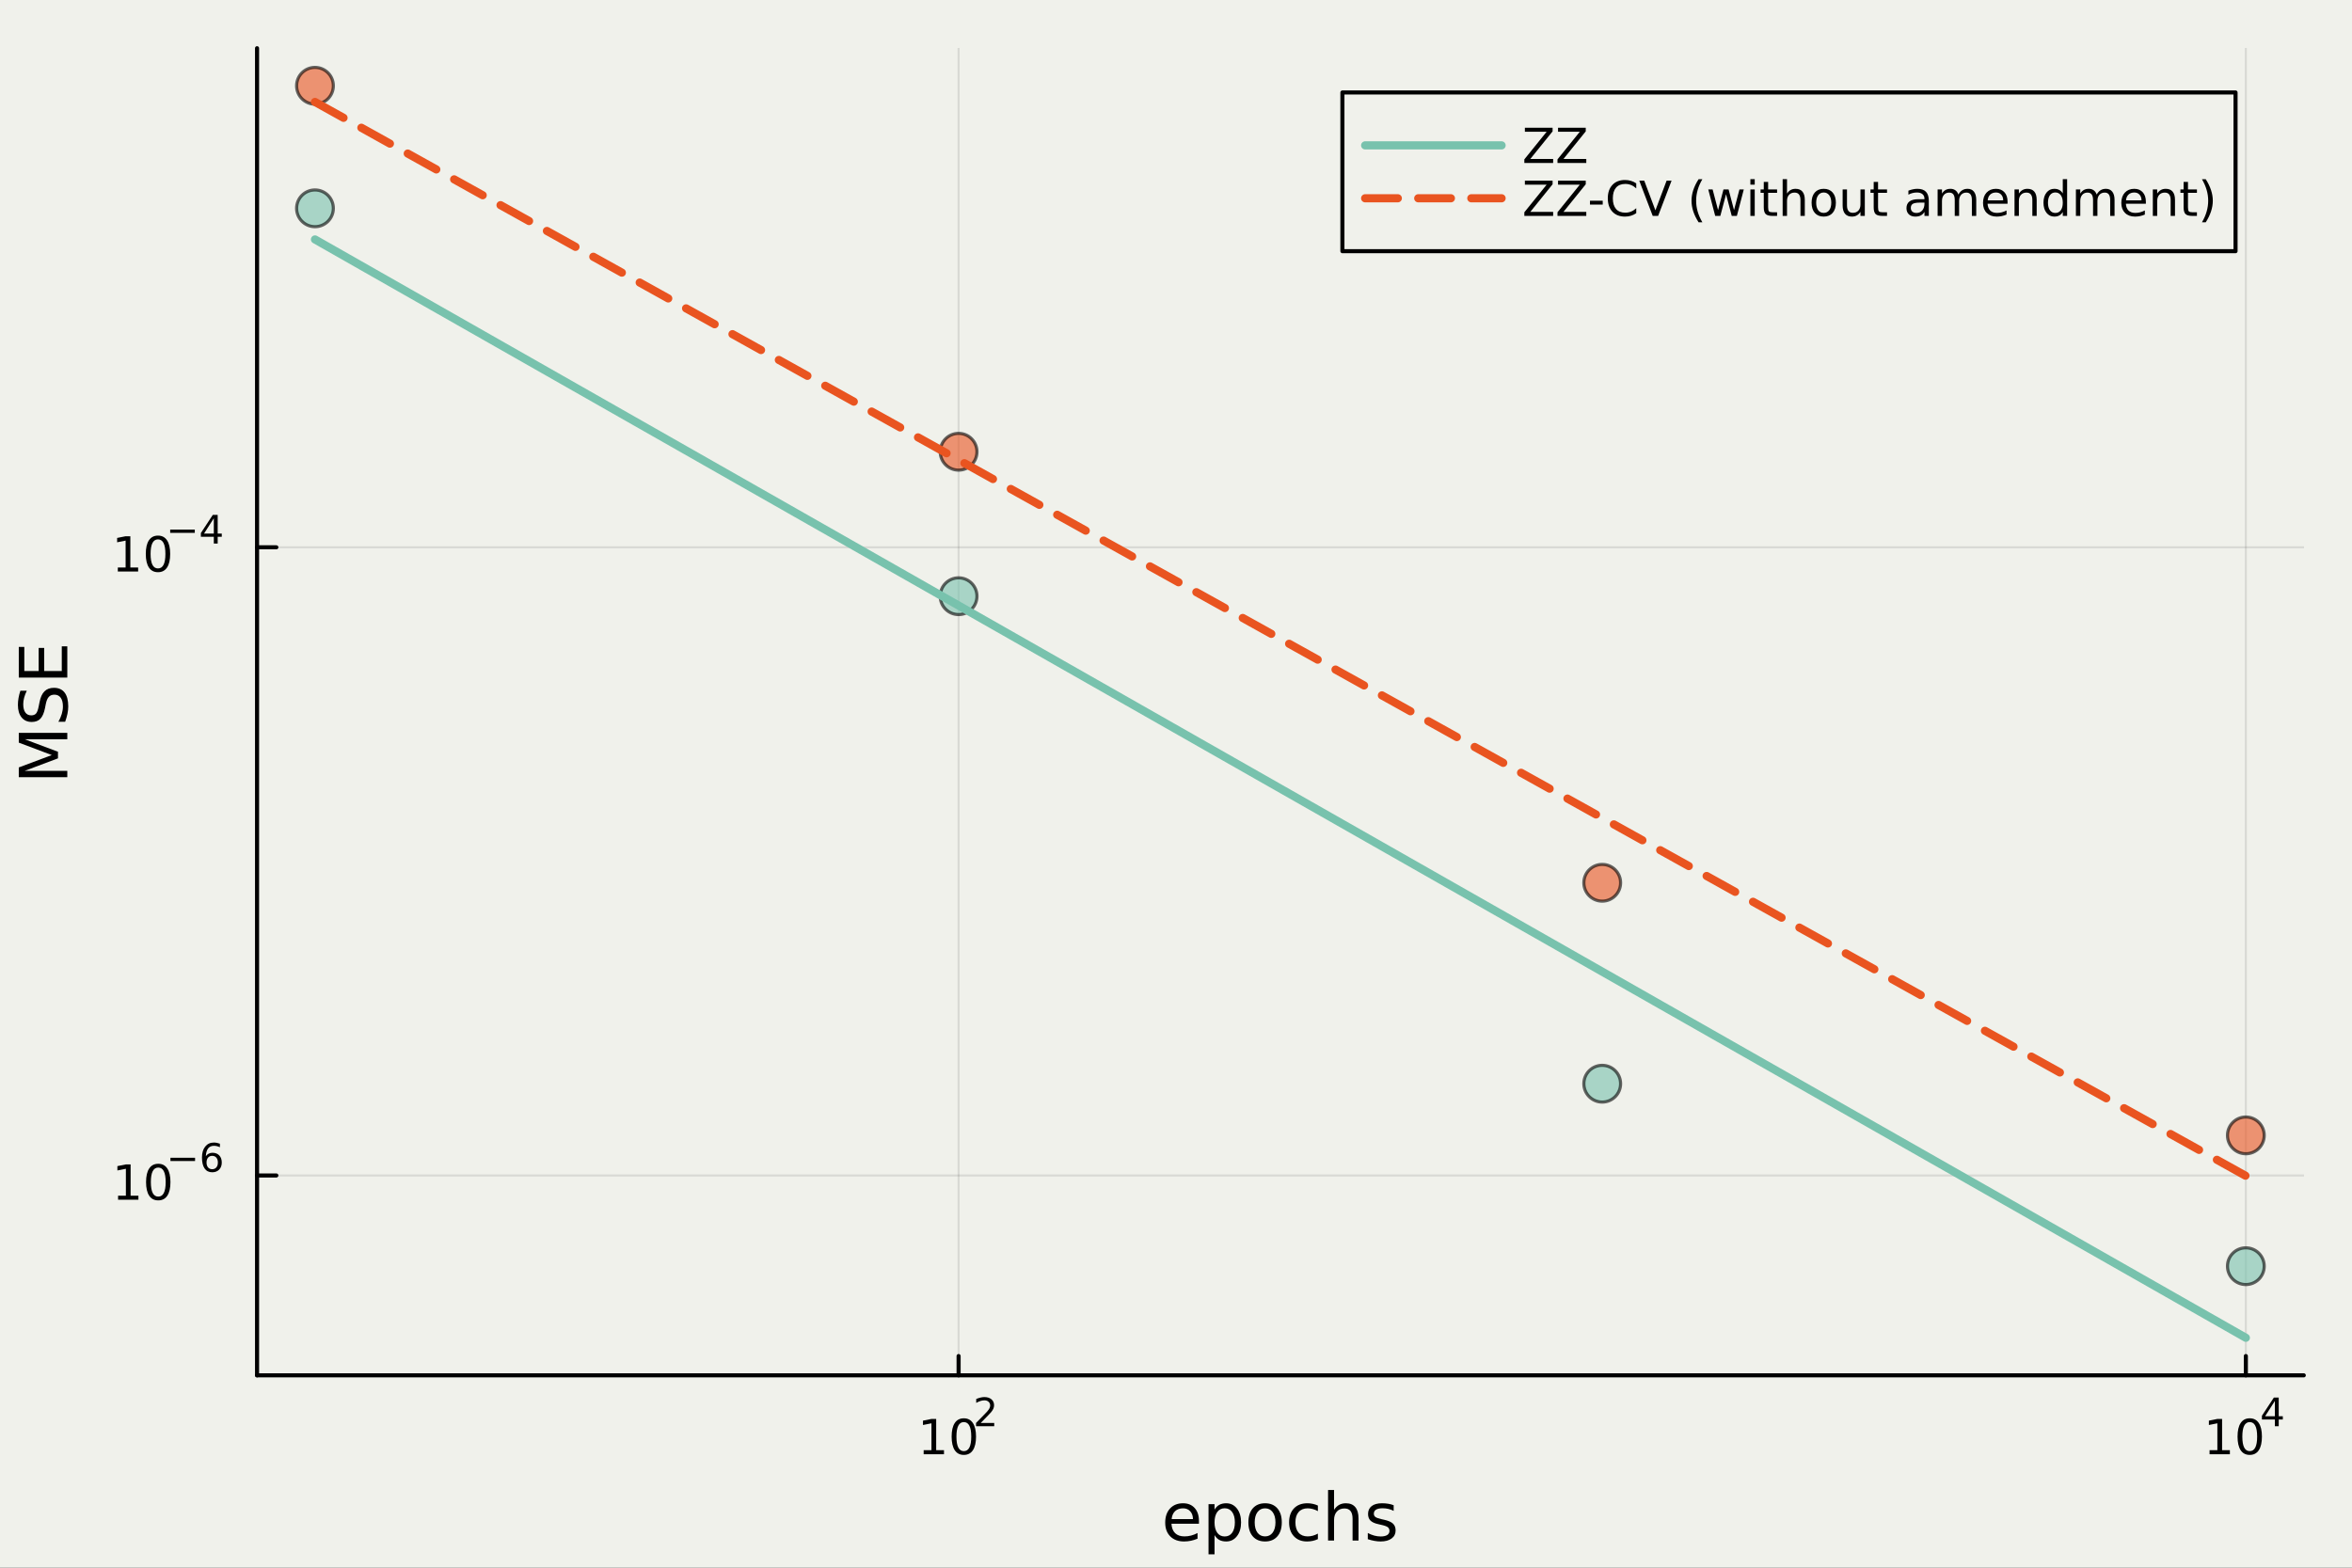 <?xml version="1.0" encoding="utf-8"?>
<svg xmlns="http://www.w3.org/2000/svg" xmlns:xlink="http://www.w3.org/1999/xlink" width="576" height="384" viewBox="0 0 2304 1536">
<rect x="0" y="0" width="2304" height="1536" fill="#333333" stroke="none"/>
<defs>
  <clipPath id="clip560">
    <rect x="0" y="0" width="2304" height="1536"/>
  </clipPath>
</defs>
<path clip-path="url(#clip560)" d="M0 1536 L2304 1536 L2304 8.52651e-14 L0 8.52651e-14  Z" fill="#f0f1eb" fill-rule="evenodd" fill-opacity="1"/>
<defs>
  <clipPath id="clip561">
    <rect x="460" y="0" width="1614" height="1536"/>
  </clipPath>
</defs>
<path clip-path="url(#clip560)" d="M251.804 1347.54 L2256.76 1347.54 L2256.76 47.244 L251.804 47.244  Z" fill="#f0f1eb" fill-rule="evenodd" fill-opacity="1"/>
<defs>
  <clipPath id="clip562">
    <rect x="251" y="47" width="2006" height="1301"/>
  </clipPath>
</defs>
<polyline clip-path="url(#clip562)" style="stroke:#000000; stroke-linecap:round; stroke-linejoin:round; stroke-width:2; stroke-opacity:0.1; fill:none" points="939.036,1347.54 939.036,47.244 "/>
<polyline clip-path="url(#clip562)" style="stroke:#000000; stroke-linecap:round; stroke-linejoin:round; stroke-width:2; stroke-opacity:0.1; fill:none" points="2200.01,1347.54 2200.01,47.244 "/>
<polyline clip-path="url(#clip560)" style="stroke:#000000; stroke-linecap:round; stroke-linejoin:round; stroke-width:4; stroke-opacity:1; fill:none" points="251.804,1347.54 2256.76,1347.54 "/>
<polyline clip-path="url(#clip560)" style="stroke:#000000; stroke-linecap:round; stroke-linejoin:round; stroke-width:4; stroke-opacity:1; fill:none" points="939.036,1347.54 939.036,1328.64 "/>
<polyline clip-path="url(#clip560)" style="stroke:#000000; stroke-linecap:round; stroke-linejoin:round; stroke-width:4; stroke-opacity:1; fill:none" points="2200.01,1347.54 2200.01,1328.64 "/>
<path clip-path="url(#clip560)" d="M904.809 1420.89 L912.448 1420.89 L912.448 1394.53 L904.137 1396.19 L904.137 1391.94 L912.401 1390.27 L917.077 1390.27 L917.077 1420.89 L924.716 1420.89 L924.716 1424.83 L904.809 1424.83 L904.809 1420.89 Z" fill="#000000" fill-rule="nonzero" fill-opacity="1" /><path clip-path="url(#clip560)" d="M944.16 1393.35 Q940.549 1393.35 938.721 1396.91 Q936.915 1400.45 936.915 1407.58 Q936.915 1414.69 938.721 1418.25 Q940.549 1421.8 944.16 1421.8 Q947.795 1421.8 949.6 1418.25 Q951.429 1414.69 951.429 1407.58 Q951.429 1400.45 949.6 1396.91 Q947.795 1393.35 944.16 1393.35 M944.16 1389.64 Q949.97 1389.64 953.026 1394.25 Q956.105 1398.83 956.105 1407.58 Q956.105 1416.31 953.026 1420.92 Q949.97 1425.5 944.16 1425.5 Q938.35 1425.5 935.271 1420.92 Q932.216 1416.31 932.216 1407.58 Q932.216 1398.83 935.271 1394.25 Q938.35 1389.64 944.16 1389.64 Z" fill="#000000" fill-rule="nonzero" fill-opacity="1" /><path clip-path="url(#clip560)" d="M960.675 1394.22 L973.934 1394.22 L973.934 1397.42 L956.105 1397.42 L956.105 1394.22 Q958.268 1391.98 961.992 1388.22 Q965.734 1384.44 966.693 1383.35 Q968.518 1381.3 969.233 1379.89 Q969.966 1378.46 969.966 1377.09 Q969.966 1374.85 968.386 1373.44 Q966.825 1372.03 964.305 1372.03 Q962.518 1372.03 960.525 1372.65 Q958.55 1373.27 956.293 1374.53 L956.293 1370.69 Q958.587 1369.77 960.581 1369.3 Q962.575 1368.83 964.23 1368.83 Q968.593 1368.83 971.189 1371.01 Q973.784 1373.19 973.784 1376.84 Q973.784 1378.57 973.126 1380.13 Q972.486 1381.68 970.775 1383.78 Q970.305 1384.33 967.784 1386.94 Q965.264 1389.54 960.675 1394.22 Z" fill="#000000" fill-rule="nonzero" fill-opacity="1" /><path clip-path="url(#clip560)" d="M2164.47 1420.89 L2172.11 1420.89 L2172.11 1394.53 L2163.8 1396.19 L2163.8 1391.94 L2172.06 1390.27 L2176.74 1390.27 L2176.74 1420.89 L2184.38 1420.89 L2184.38 1424.83 L2164.47 1424.83 L2164.47 1420.89 Z" fill="#000000" fill-rule="nonzero" fill-opacity="1" /><path clip-path="url(#clip560)" d="M2203.82 1393.35 Q2200.21 1393.35 2198.38 1396.91 Q2196.57 1400.45 2196.57 1407.58 Q2196.57 1414.69 2198.38 1418.25 Q2200.21 1421.8 2203.82 1421.8 Q2207.45 1421.8 2209.26 1418.25 Q2211.09 1414.69 2211.09 1407.58 Q2211.09 1400.45 2209.26 1396.91 Q2207.45 1393.35 2203.82 1393.35 M2203.82 1389.64 Q2209.63 1389.64 2212.69 1394.25 Q2215.76 1398.83 2215.76 1407.58 Q2215.76 1416.31 2212.69 1420.92 Q2209.63 1425.5 2203.82 1425.5 Q2198.01 1425.5 2194.93 1420.92 Q2191.88 1416.31 2191.88 1407.58 Q2191.88 1398.83 2194.93 1394.25 Q2198.01 1389.64 2203.82 1389.64 Z" fill="#000000" fill-rule="nonzero" fill-opacity="1" /><path clip-path="url(#clip560)" d="M2228.44 1372.65 L2218.85 1387.64 L2228.44 1387.64 L2228.44 1372.65 M2227.44 1369.34 L2232.22 1369.34 L2232.22 1387.64 L2236.23 1387.64 L2236.23 1390.8 L2232.22 1390.8 L2232.22 1397.42 L2228.44 1397.42 L2228.44 1390.8 L2215.76 1390.8 L2215.76 1387.13 L2227.44 1369.34 Z" fill="#000000" fill-rule="nonzero" fill-opacity="1" /><path clip-path="url(#clip560)" d="M1174.47 1490.1 L1174.47 1492.96 L1147.54 1492.96 Q1147.92 1499.01 1151.17 1502.19 Q1154.45 1505.34 1160.27 1505.34 Q1163.65 1505.34 1166.8 1504.52 Q1169.98 1503.69 1173.1 1502.03 L1173.1 1507.57 Q1169.95 1508.91 1166.64 1509.61 Q1163.33 1510.31 1159.92 1510.31 Q1151.39 1510.31 1146.4 1505.34 Q1141.43 1500.38 1141.43 1491.91 Q1141.43 1483.16 1146.14 1478.03 Q1150.88 1472.88 1158.91 1472.88 Q1166.1 1472.88 1170.27 1477.53 Q1174.47 1482.14 1174.47 1490.1 M1168.61 1488.38 Q1168.55 1483.57 1165.91 1480.71 Q1163.3 1477.84 1158.97 1477.84 Q1154.07 1477.84 1151.11 1480.61 Q1148.18 1483.38 1147.73 1488.41 L1168.61 1488.38 Z" fill="#000000" fill-rule="nonzero" fill-opacity="1" /><path clip-path="url(#clip560)" d="M1189.75 1504.04 L1189.75 1522.94 L1183.86 1522.94 L1183.86 1473.74 L1189.75 1473.74 L1189.75 1479.15 Q1191.59 1475.97 1194.39 1474.44 Q1197.23 1472.88 1201.14 1472.88 Q1207.64 1472.88 1211.68 1478.03 Q1215.75 1483.19 1215.75 1491.59 Q1215.75 1500 1211.68 1505.15 Q1207.64 1510.31 1201.14 1510.31 Q1197.23 1510.31 1194.39 1508.78 Q1191.59 1507.22 1189.75 1504.04 M1209.67 1491.59 Q1209.67 1485.13 1207 1481.47 Q1204.36 1477.78 1199.71 1477.78 Q1195.06 1477.78 1192.39 1481.47 Q1189.75 1485.13 1189.75 1491.59 Q1189.75 1498.05 1192.39 1501.75 Q1195.06 1505.41 1199.71 1505.41 Q1204.36 1505.41 1207 1501.75 Q1209.67 1498.05 1209.67 1491.59 Z" fill="#000000" fill-rule="nonzero" fill-opacity="1" /><path clip-path="url(#clip560)" d="M1239.27 1477.84 Q1234.56 1477.84 1231.82 1481.54 Q1229.09 1485.2 1229.09 1491.59 Q1229.09 1497.99 1231.79 1501.68 Q1234.53 1505.34 1239.27 1505.34 Q1243.95 1505.34 1246.69 1501.65 Q1249.43 1497.96 1249.43 1491.59 Q1249.43 1485.26 1246.69 1481.57 Q1243.95 1477.84 1239.27 1477.84 M1239.27 1472.88 Q1246.91 1472.88 1251.27 1477.84 Q1255.63 1482.81 1255.63 1491.59 Q1255.63 1500.35 1251.27 1505.34 Q1246.91 1510.31 1239.27 1510.31 Q1231.6 1510.31 1227.24 1505.34 Q1222.91 1500.35 1222.91 1491.59 Q1222.91 1482.81 1227.24 1477.84 Q1231.6 1472.88 1239.27 1472.88 Z" fill="#000000" fill-rule="nonzero" fill-opacity="1" /><path clip-path="url(#clip560)" d="M1290.99 1475.11 L1290.99 1480.58 Q1288.51 1479.21 1286 1478.54 Q1283.51 1477.84 1280.97 1477.84 Q1275.27 1477.84 1272.12 1481.47 Q1268.97 1485.07 1268.97 1491.59 Q1268.97 1498.12 1272.12 1501.75 Q1275.27 1505.34 1280.97 1505.34 Q1283.51 1505.34 1286 1504.67 Q1288.51 1503.97 1290.99 1502.61 L1290.99 1508.02 Q1288.54 1509.16 1285.9 1509.74 Q1283.29 1510.31 1280.33 1510.31 Q1272.28 1510.31 1267.54 1505.25 Q1262.79 1500.19 1262.79 1491.59 Q1262.79 1482.87 1267.57 1477.88 Q1272.37 1472.88 1280.71 1472.88 Q1283.42 1472.88 1286 1473.45 Q1288.58 1473.99 1290.99 1475.11 Z" fill="#000000" fill-rule="nonzero" fill-opacity="1" /><path clip-path="url(#clip560)" d="M1330.81 1487.87 L1330.81 1509.39 L1324.96 1509.39 L1324.96 1488.06 Q1324.96 1483 1322.98 1480.49 Q1321.01 1477.97 1317.06 1477.97 Q1312.32 1477.97 1309.58 1480.99 Q1306.84 1484.02 1306.84 1489.24 L1306.84 1509.39 L1300.96 1509.39 L1300.96 1459.86 L1306.84 1459.86 L1306.84 1479.28 Q1308.95 1476.06 1311.78 1474.47 Q1314.64 1472.88 1318.37 1472.88 Q1324.51 1472.88 1327.66 1476.7 Q1330.81 1480.49 1330.81 1487.87 Z" fill="#000000" fill-rule="nonzero" fill-opacity="1" /><path clip-path="url(#clip560)" d="M1365.22 1474.79 L1365.22 1480.33 Q1362.74 1479.05 1360.06 1478.42 Q1357.39 1477.78 1354.52 1477.78 Q1350.16 1477.78 1347.97 1479.12 Q1345.8 1480.45 1345.8 1483.13 Q1345.8 1485.16 1347.36 1486.34 Q1348.92 1487.49 1353.63 1488.54 L1355.64 1488.98 Q1361.88 1490.32 1364.49 1492.77 Q1367.13 1495.19 1367.13 1499.55 Q1367.13 1504.52 1363.18 1507.41 Q1359.27 1510.31 1352.39 1510.31 Q1349.53 1510.31 1346.41 1509.74 Q1343.32 1509.19 1339.88 1508.08 L1339.88 1502.03 Q1343.13 1503.72 1346.28 1504.58 Q1349.43 1505.41 1352.52 1505.41 Q1356.66 1505.41 1358.88 1504.01 Q1361.11 1502.57 1361.11 1500 Q1361.11 1497.61 1359.49 1496.34 Q1357.9 1495.06 1352.46 1493.88 L1350.42 1493.41 Q1344.98 1492.26 1342.56 1489.91 Q1340.14 1487.52 1340.14 1483.38 Q1340.14 1478.35 1343.7 1475.62 Q1347.27 1472.88 1353.82 1472.88 Q1357.07 1472.88 1359.93 1473.36 Q1362.8 1473.83 1365.22 1474.79 Z" fill="#000000" fill-rule="nonzero" fill-opacity="1" /><polyline clip-path="url(#clip562)" style="stroke:#000000; stroke-linecap:round; stroke-linejoin:round; stroke-width:2; stroke-opacity:0.1; fill:none" points="251.804,1151.72 2256.76,1151.72 "/>
<polyline clip-path="url(#clip562)" style="stroke:#000000; stroke-linecap:round; stroke-linejoin:round; stroke-width:2; stroke-opacity:0.1; fill:none" points="251.804,536.238 2256.76,536.238 "/>
<polyline clip-path="url(#clip560)" style="stroke:#000000; stroke-linecap:round; stroke-linejoin:round; stroke-width:4; stroke-opacity:1; fill:none" points="251.804,1347.54 251.804,47.244 "/>
<polyline clip-path="url(#clip560)" style="stroke:#000000; stroke-linecap:round; stroke-linejoin:round; stroke-width:4; stroke-opacity:1; fill:none" points="251.804,1151.72 270.702,1151.72 "/>
<polyline clip-path="url(#clip560)" style="stroke:#000000; stroke-linecap:round; stroke-linejoin:round; stroke-width:4; stroke-opacity:1; fill:none" points="251.804,536.238 270.702,536.238 "/>
<path clip-path="url(#clip560)" d="M115.675 1171.51 L123.314 1171.51 L123.314 1145.15 L115.003 1146.81 L115.003 1142.55 L123.267 1140.89 L127.943 1140.89 L127.943 1171.51 L135.582 1171.51 L135.582 1175.45 L115.675 1175.45 L115.675 1171.51 Z" fill="#000000" fill-rule="nonzero" fill-opacity="1" /><path clip-path="url(#clip560)" d="M155.026 1143.97 Q151.415 1143.97 149.587 1147.53 Q147.781 1151.07 147.781 1158.2 Q147.781 1165.31 149.587 1168.87 Q151.415 1172.42 155.026 1172.42 Q158.661 1172.42 160.466 1168.87 Q162.295 1165.31 162.295 1158.2 Q162.295 1151.07 160.466 1147.53 Q158.661 1143.97 155.026 1143.97 M155.026 1140.26 Q160.837 1140.26 163.892 1144.87 Q166.971 1149.45 166.971 1158.2 Q166.971 1166.93 163.892 1171.54 Q160.837 1176.12 155.026 1176.12 Q149.216 1176.12 146.138 1171.54 Q143.082 1166.93 143.082 1158.2 Q143.082 1149.45 146.138 1144.87 Q149.216 1140.26 155.026 1140.26 Z" fill="#000000" fill-rule="nonzero" fill-opacity="1" /><path clip-path="url(#clip560)" d="M166.971 1134.36 L191.082 1134.36 L191.082 1137.56 L166.971 1137.56 L166.971 1134.36 Z" fill="#000000" fill-rule="nonzero" fill-opacity="1" /><path clip-path="url(#clip560)" d="M207.878 1132.48 Q205.32 1132.48 203.815 1134.23 Q202.329 1135.98 202.329 1139.03 Q202.329 1142.06 203.815 1143.82 Q205.32 1145.57 207.878 1145.57 Q210.436 1145.57 211.921 1143.82 Q213.426 1142.06 213.426 1139.03 Q213.426 1135.98 211.921 1134.23 Q210.436 1132.48 207.878 1132.48 M215.42 1120.58 L215.42 1124.04 Q213.99 1123.36 212.523 1123 Q211.075 1122.65 209.646 1122.65 Q205.884 1122.65 203.89 1125.19 Q201.916 1127.73 201.633 1132.86 Q202.743 1131.22 204.417 1130.36 Q206.091 1129.47 208.103 1129.47 Q212.335 1129.47 214.78 1132.05 Q217.244 1134.61 217.244 1139.03 Q217.244 1143.35 214.686 1145.97 Q212.128 1148.58 207.878 1148.58 Q203.006 1148.58 200.43 1144.86 Q197.853 1141.12 197.853 1134.03 Q197.853 1127.37 201.013 1123.42 Q204.173 1119.45 209.495 1119.45 Q210.925 1119.45 212.373 1119.73 Q213.84 1120.01 215.42 1120.58 Z" fill="#000000" fill-rule="nonzero" fill-opacity="1" /><path clip-path="url(#clip560)" d="M115.411 556.03 L123.05 556.03 L123.05 529.664 L114.74 531.331 L114.74 527.072 L123.004 525.405 L127.68 525.405 L127.68 556.03 L135.319 556.03 L135.319 559.965 L115.411 559.965 L115.411 556.03 Z" fill="#000000" fill-rule="nonzero" fill-opacity="1" /><path clip-path="url(#clip560)" d="M154.763 528.484 Q151.152 528.484 149.323 532.049 Q147.518 535.59 147.518 542.72 Q147.518 549.826 149.323 553.391 Q151.152 556.933 154.763 556.933 Q158.397 556.933 160.203 553.391 Q162.032 549.826 162.032 542.72 Q162.032 535.59 160.203 532.049 Q158.397 528.484 154.763 528.484 M154.763 524.78 Q160.573 524.78 163.629 529.387 Q166.707 533.97 166.707 542.72 Q166.707 551.447 163.629 556.053 Q160.573 560.636 154.763 560.636 Q148.953 560.636 145.874 556.053 Q142.819 551.447 142.819 542.72 Q142.819 533.97 145.874 529.387 Q148.953 524.78 154.763 524.78 Z" fill="#000000" fill-rule="nonzero" fill-opacity="1" /><path clip-path="url(#clip560)" d="M166.707 518.881 L190.819 518.881 L190.819 522.079 L166.707 522.079 L166.707 518.881 Z" fill="#000000" fill-rule="nonzero" fill-opacity="1" /><path clip-path="url(#clip560)" d="M209.458 507.785 L199.866 522.775 L209.458 522.775 L209.458 507.785 M208.461 504.475 L213.238 504.475 L213.238 522.775 L217.244 522.775 L217.244 525.934 L213.238 525.934 L213.238 532.555 L209.458 532.555 L209.458 525.934 L196.781 525.934 L196.781 522.267 L208.461 504.475 Z" fill="#000000" fill-rule="nonzero" fill-opacity="1" /><path clip-path="url(#clip560)" d="M18.404 761.509 L18.404 751.929 L50.742 739.802 L18.404 727.612 L18.404 718.031 L65.924 718.031 L65.924 724.301 L24.197 724.301 L56.789 736.555 L56.789 743.017 L24.197 755.271 L65.924 755.271 L65.924 761.509 L18.404 761.509 Z" fill="#000000" fill-rule="nonzero" fill-opacity="1" /><path clip-path="url(#clip560)" d="M19.964 676.781 L26.234 676.781 Q24.483 680.442 23.624 683.688 Q22.765 686.935 22.765 689.958 Q22.765 695.21 24.802 698.075 Q26.839 700.907 30.595 700.907 Q33.745 700.907 35.369 699.03 Q36.96 697.12 37.947 691.836 L38.743 687.953 Q40.111 680.76 43.581 677.354 Q47.018 673.917 52.811 673.917 Q59.718 673.917 63.282 678.564 Q66.847 683.179 66.847 692.123 Q66.847 695.497 66.083 699.316 Q65.319 703.104 63.824 707.178 L57.203 707.178 Q59.399 703.263 60.513 699.507 Q61.627 695.751 61.627 692.123 Q61.627 686.616 59.463 683.625 Q57.299 680.633 53.288 680.633 Q49.787 680.633 47.814 682.797 Q45.84 684.929 44.854 689.831 L44.09 693.746 Q42.657 700.939 39.602 704.154 Q36.546 707.369 31.104 707.369 Q24.802 707.369 21.173 702.944 Q17.545 698.488 17.545 690.69 Q17.545 687.348 18.149 683.879 Q18.754 680.41 19.964 676.781 Z" fill="#000000" fill-rule="nonzero" fill-opacity="1" /><path clip-path="url(#clip560)" d="M18.404 663.891 L18.404 633.845 L23.815 633.845 L23.815 657.461 L37.883 657.461 L37.883 634.831 L43.294 634.831 L43.294 657.461 L60.513 657.461 L60.513 633.272 L65.924 633.272 L65.924 663.891 L18.404 663.891 Z" fill="#000000" fill-rule="nonzero" fill-opacity="1" /><circle clip-path="url(#clip562)" cx="308.548" cy="204.108" r="18" fill="#78c2ad" fill-rule="evenodd" fill-opacity="0.6" stroke="#000000" stroke-opacity="0.6" stroke-width="3.072"/>
<circle clip-path="url(#clip562)" cx="939.036" cy="584.149" r="18" fill="#78c2ad" fill-rule="evenodd" fill-opacity="0.6" stroke="#000000" stroke-opacity="0.6" stroke-width="3.072"/>
<circle clip-path="url(#clip562)" cx="1569.52" cy="1061.8" r="18" fill="#78c2ad" fill-rule="evenodd" fill-opacity="0.6" stroke="#000000" stroke-opacity="0.6" stroke-width="3.072"/>
<circle clip-path="url(#clip562)" cx="2200.01" cy="1240.6" r="18" fill="#78c2ad" fill-rule="evenodd" fill-opacity="0.6" stroke="#000000" stroke-opacity="0.6" stroke-width="3.072"/>
<polyline clip-path="url(#clip562)" style="stroke:#78c2ad; stroke-linecap:round; stroke-linejoin:round; stroke-width:8; stroke-opacity:1; fill:none" points="308.548,234.594 327.654,245.464 346.759,256.335 365.865,267.205 384.971,278.075 404.076,288.945 423.182,299.815 442.288,310.685 461.393,321.555 480.499,332.425 499.605,343.295 518.711,354.166 537.816,365.036 556.922,375.906 576.028,386.776 595.133,397.646 614.239,408.516 633.345,419.386 652.45,430.256 671.556,441.127 690.662,451.997 709.768,462.867 728.873,473.737 747.979,484.607 767.085,495.477 786.19,506.347 805.296,517.217 824.402,528.087 843.507,538.958 862.613,549.828 881.719,560.698 900.825,571.568 919.93,582.438 939.036,593.308 958.142,604.178 977.247,615.048 996.353,625.919 1015.46,636.789 1034.56,647.659 1053.67,658.529 1072.78,669.399 1091.88,680.269 1110.99,691.139 1130.09,702.009 1149.2,712.879 1168.3,723.75 1187.41,734.62 1206.52,745.49 1225.62,756.36 1244.73,767.23 1263.83,778.1 1282.94,788.97 1302.04,799.84 1321.15,810.711 1340.26,821.581 1359.36,832.451 1378.47,843.321 1397.57,854.191 1416.68,865.061 1435.78,875.931 1454.89,886.801 1474,897.671 1493.1,908.542 1512.21,919.412 1531.31,930.282 1550.42,941.152 1569.52,952.022 1588.63,962.892 1607.74,973.762 1626.84,984.632 1645.95,995.503 1665.05,1006.37 1684.16,1017.24 1703.26,1028.11 1722.37,1038.98 1741.48,1049.85 1760.58,1060.72 1779.69,1071.59 1798.79,1082.46 1817.9,1093.33 1837,1104.2 1856.11,1115.07 1875.22,1125.94 1894.32,1136.81 1913.43,1147.68 1932.53,1158.55 1951.64,1169.42 1970.74,1180.29 1989.85,1191.16 2008.96,1202.03 2028.06,1212.9 2047.17,1223.77 2066.27,1234.65 2085.38,1245.52 2104.48,1256.39 2123.59,1267.26 2142.69,1278.13 2161.8,1289 2180.91,1299.87 2200.01,1310.74 "/>
<circle clip-path="url(#clip562)" cx="308.548" cy="84.045" r="18" fill="#e95420" fill-rule="evenodd" fill-opacity="0.6" stroke="#000000" stroke-opacity="0.6" stroke-width="3.072"/>
<circle clip-path="url(#clip562)" cx="939.036" cy="442.62" r="18" fill="#e95420" fill-rule="evenodd" fill-opacity="0.6" stroke="#000000" stroke-opacity="0.6" stroke-width="3.072"/>
<circle clip-path="url(#clip562)" cx="1569.52" cy="864.934" r="18" fill="#e95420" fill-rule="evenodd" fill-opacity="0.6" stroke="#000000" stroke-opacity="0.6" stroke-width="3.072"/>
<circle clip-path="url(#clip562)" cx="2200.01" cy="1112.43" r="18" fill="#e95420" fill-rule="evenodd" fill-opacity="0.6" stroke="#000000" stroke-opacity="0.6" stroke-width="3.072"/>
<polyline clip-path="url(#clip562)" style="stroke:#e95420; stroke-linecap:round; stroke-linejoin:round; stroke-width:8; stroke-opacity:1; fill:none" stroke-dasharray="32, 20" points="308.548,99.886 327.654,110.515 346.759,121.144 365.865,131.772 384.971,142.401 404.076,153.03 423.182,163.659 442.288,174.287 461.393,184.916 480.499,195.545 499.605,206.173 518.711,216.802 537.816,227.431 556.922,238.06 576.028,248.688 595.133,259.317 614.239,269.946 633.345,280.574 652.45,291.203 671.556,301.832 690.662,312.461 709.768,323.089 728.873,333.718 747.979,344.347 767.085,354.975 786.19,365.604 805.296,376.233 824.402,386.861 843.507,397.49 862.613,408.119 881.719,418.748 900.825,429.376 919.93,440.005 939.036,450.634 958.142,461.262 977.247,471.891 996.353,482.52 1015.46,493.149 1034.56,503.777 1053.67,514.406 1072.78,525.035 1091.88,535.663 1110.99,546.292 1130.09,556.921 1149.2,567.55 1168.3,578.178 1187.41,588.807 1206.52,599.436 1225.62,610.064 1244.73,620.693 1263.83,631.322 1282.94,641.951 1302.04,652.579 1321.15,663.208 1340.26,673.837 1359.36,684.465 1378.47,695.094 1397.57,705.723 1416.68,716.352 1435.78,726.98 1454.89,737.609 1474,748.238 1493.1,758.866 1512.21,769.495 1531.31,780.124 1550.42,790.752 1569.52,801.381 1588.63,812.01 1607.74,822.639 1626.84,833.267 1645.95,843.896 1665.05,854.525 1684.16,865.153 1703.26,875.782 1722.37,886.411 1741.48,897.04 1760.58,907.668 1779.69,918.297 1798.79,928.926 1817.9,939.554 1837,950.183 1856.11,960.812 1875.22,971.441 1894.32,982.069 1913.43,992.698 1932.53,1003.33 1951.64,1013.96 1970.74,1024.58 1989.85,1035.21 2008.96,1045.84 2028.06,1056.47 2047.17,1067.1 2066.27,1077.73 2085.38,1088.36 2104.48,1098.99 2123.59,1109.61 2142.69,1120.24 2161.8,1130.87 2180.91,1141.5 2200.01,1152.13 "/>
<path clip-path="url(#clip560)" d="M1315.01 246.107 L2189.92 246.107 L2189.92 90.587 L1315.01 90.587  Z" fill="#f0f1eb" fill-rule="evenodd" fill-opacity="1"/>
<polyline clip-path="url(#clip560)" style="stroke:#000000; stroke-linecap:round; stroke-linejoin:round; stroke-width:4; stroke-opacity:1; fill:none" points="1315.01,246.107 2189.92,246.107 2189.92,90.587 1315.01,90.587 1315.01,246.107 "/>
<polyline clip-path="url(#clip560)" style="stroke:#78c2ad; stroke-linecap:round; stroke-linejoin:round; stroke-width:8; stroke-opacity:1; fill:none" points="1337.29,142.427 1470.95,142.427 "/>
<path clip-path="url(#clip560)" d="M1493.76 125.147 L1520.91 125.147 L1520.91 128.712 L1499.06 155.772 L1521.45 155.772 L1521.45 159.707 L1493.23 159.707 L1493.23 156.142 L1515.08 129.082 L1493.76 129.082 L1493.76 125.147 Z" fill="#000000" fill-rule="nonzero" fill-opacity="1" /><path clip-path="url(#clip560)" d="M1526.24 125.147 L1553.39 125.147 L1553.39 128.712 L1531.54 155.772 L1553.92 155.772 L1553.92 159.707 L1525.71 159.707 L1525.71 156.142 L1547.56 129.082 L1526.24 129.082 L1526.24 125.147 Z" fill="#000000" fill-rule="nonzero" fill-opacity="1" /><polyline clip-path="url(#clip560)" style="stroke:#e95420; stroke-linecap:round; stroke-linejoin:round; stroke-width:8; stroke-opacity:1; fill:none" stroke-dasharray="32, 20" points="1337.29,194.267 1470.95,194.267 "/>
<path clip-path="url(#clip560)" d="M1493.76 176.987 L1520.91 176.987 L1520.91 180.552 L1499.06 207.612 L1521.45 207.612 L1521.45 211.547 L1493.23 211.547 L1493.23 207.982 L1515.08 180.922 L1493.76 180.922 L1493.76 176.987 Z" fill="#000000" fill-rule="nonzero" fill-opacity="1" /><path clip-path="url(#clip560)" d="M1526.24 176.987 L1553.39 176.987 L1553.39 180.552 L1531.54 207.612 L1553.92 207.612 L1553.92 211.547 L1525.71 211.547 L1525.71 207.982 L1547.56 180.922 L1526.24 180.922 L1526.24 176.987 Z" fill="#000000" fill-rule="nonzero" fill-opacity="1" /><path clip-path="url(#clip560)" d="M1557.53 196.663 L1570.01 196.663 L1570.01 200.459 L1557.53 200.459 L1557.53 196.663 Z" fill="#000000" fill-rule="nonzero" fill-opacity="1" /><path clip-path="url(#clip560)" d="M1602.86 179.649 L1602.86 184.58 Q1600.5 182.381 1597.81 181.293 Q1595.15 180.205 1592.14 180.205 Q1586.21 180.205 1583.07 183.839 Q1579.92 187.45 1579.92 194.302 Q1579.92 201.131 1583.07 204.765 Q1586.21 208.376 1592.14 208.376 Q1595.15 208.376 1597.81 207.288 Q1600.5 206.2 1602.86 204.001 L1602.86 208.885 Q1600.4 210.552 1597.65 211.385 Q1594.92 212.218 1591.86 212.218 Q1584.02 212.218 1579.5 207.427 Q1574.99 202.612 1574.99 194.302 Q1574.99 185.969 1579.5 181.177 Q1584.02 176.362 1591.86 176.362 Q1594.96 176.362 1597.7 177.196 Q1600.45 178.006 1602.86 179.649 Z" fill="#000000" fill-rule="nonzero" fill-opacity="1" /><path clip-path="url(#clip560)" d="M1618.99 211.547 L1605.8 176.987 L1610.68 176.987 L1621.63 206.084 L1632.6 176.987 L1637.46 176.987 L1624.29 211.547 L1618.99 211.547 Z" fill="#000000" fill-rule="nonzero" fill-opacity="1" /><path clip-path="url(#clip560)" d="M1667.63 175.575 Q1664.52 180.899 1663.02 186.108 Q1661.52 191.316 1661.52 196.663 Q1661.52 202.01 1663.02 207.265 Q1664.55 212.496 1667.63 217.797 L1663.92 217.797 Q1660.45 212.357 1658.71 207.103 Q1657 201.848 1657 196.663 Q1657 191.501 1658.71 186.27 Q1660.43 181.038 1663.92 175.575 L1667.63 175.575 Z" fill="#000000" fill-rule="nonzero" fill-opacity="1" /><path clip-path="url(#clip560)" d="M1673.41 185.621 L1677.67 185.621 L1683 205.853 L1688.3 185.621 L1693.32 185.621 L1698.64 205.853 L1703.95 185.621 L1708.2 185.621 L1701.42 211.547 L1696.4 211.547 L1690.82 190.297 L1685.22 211.547 L1680.2 211.547 L1673.41 185.621 Z" fill="#000000" fill-rule="nonzero" fill-opacity="1" /><path clip-path="url(#clip560)" d="M1714.66 185.621 L1718.92 185.621 L1718.92 211.547 L1714.66 211.547 L1714.66 185.621 M1714.66 175.529 L1718.92 175.529 L1718.92 180.922 L1714.66 180.922 L1714.66 175.529 Z" fill="#000000" fill-rule="nonzero" fill-opacity="1" /><path clip-path="url(#clip560)" d="M1732.05 178.26 L1732.05 185.621 L1740.82 185.621 L1740.82 188.932 L1732.05 188.932 L1732.05 203.006 Q1732.05 206.177 1732.9 207.08 Q1733.78 207.982 1736.45 207.982 L1740.82 207.982 L1740.82 211.547 L1736.45 211.547 Q1731.52 211.547 1729.64 209.718 Q1727.77 207.867 1727.77 203.006 L1727.77 188.932 L1724.64 188.932 L1724.64 185.621 L1727.77 185.621 L1727.77 178.26 L1732.05 178.26 Z" fill="#000000" fill-rule="nonzero" fill-opacity="1" /><path clip-path="url(#clip560)" d="M1767.97 195.899 L1767.97 211.547 L1763.71 211.547 L1763.71 196.038 Q1763.71 192.357 1762.28 190.529 Q1760.84 188.7 1757.97 188.7 Q1754.52 188.7 1752.53 190.899 Q1750.54 193.098 1750.54 196.894 L1750.54 211.547 L1746.26 211.547 L1746.26 175.529 L1750.54 175.529 L1750.54 189.649 Q1752.07 187.311 1754.13 186.154 Q1756.21 184.996 1758.92 184.996 Q1763.39 184.996 1765.68 187.774 Q1767.97 190.529 1767.97 195.899 Z" fill="#000000" fill-rule="nonzero" fill-opacity="1" /><path clip-path="url(#clip560)" d="M1786.51 188.607 Q1783.09 188.607 1781.1 191.293 Q1779.11 193.955 1779.11 198.607 Q1779.11 203.26 1781.07 205.945 Q1783.07 208.607 1786.51 208.607 Q1789.92 208.607 1791.91 205.922 Q1793.9 203.237 1793.9 198.607 Q1793.9 194.001 1791.91 191.316 Q1789.92 188.607 1786.51 188.607 M1786.51 184.996 Q1792.07 184.996 1795.24 188.607 Q1798.41 192.219 1798.41 198.607 Q1798.41 204.973 1795.24 208.607 Q1792.07 212.218 1786.51 212.218 Q1780.94 212.218 1777.76 208.607 Q1774.62 204.973 1774.62 198.607 Q1774.62 192.219 1777.76 188.607 Q1780.94 184.996 1786.51 184.996 Z" fill="#000000" fill-rule="nonzero" fill-opacity="1" /><path clip-path="url(#clip560)" d="M1805.03 201.316 L1805.03 185.621 L1809.29 185.621 L1809.29 201.154 Q1809.29 204.834 1810.73 206.686 Q1812.16 208.515 1815.03 208.515 Q1818.48 208.515 1820.47 206.316 Q1822.49 204.117 1822.49 200.32 L1822.49 185.621 L1826.75 185.621 L1826.75 211.547 L1822.49 211.547 L1822.49 207.566 Q1820.94 209.927 1818.88 211.084 Q1816.84 212.218 1814.13 212.218 Q1809.66 212.218 1807.35 209.441 Q1805.03 206.663 1805.03 201.316 M1815.75 184.996 L1815.75 184.996 Z" fill="#000000" fill-rule="nonzero" fill-opacity="1" /><path clip-path="url(#clip560)" d="M1839.73 178.26 L1839.73 185.621 L1848.51 185.621 L1848.51 188.932 L1839.73 188.932 L1839.73 203.006 Q1839.73 206.177 1840.59 207.08 Q1841.47 207.982 1844.13 207.982 L1848.51 207.982 L1848.51 211.547 L1844.13 211.547 Q1839.2 211.547 1837.32 209.718 Q1835.45 207.867 1835.45 203.006 L1835.45 188.932 L1832.32 188.932 L1832.32 185.621 L1835.45 185.621 L1835.45 178.26 L1839.73 178.26 Z" fill="#000000" fill-rule="nonzero" fill-opacity="1" /><path clip-path="url(#clip560)" d="M1880.96 198.515 Q1875.8 198.515 1873.81 199.695 Q1871.82 200.876 1871.82 203.723 Q1871.82 205.992 1873.3 207.334 Q1874.8 208.654 1877.37 208.654 Q1880.91 208.654 1883.04 206.154 Q1885.19 203.631 1885.19 199.464 L1885.19 198.515 L1880.96 198.515 M1889.45 196.756 L1889.45 211.547 L1885.19 211.547 L1885.19 207.612 Q1883.74 209.973 1881.56 211.107 Q1879.38 212.218 1876.24 212.218 Q1872.25 212.218 1869.89 209.996 Q1867.56 207.751 1867.56 204.001 Q1867.56 199.626 1870.47 197.404 Q1873.41 195.182 1879.22 195.182 L1885.19 195.182 L1885.19 194.765 Q1885.19 191.825 1883.25 190.228 Q1881.33 188.607 1877.83 188.607 Q1875.61 188.607 1873.5 189.14 Q1871.4 189.672 1869.45 190.737 L1869.45 186.802 Q1871.79 185.899 1873.99 185.459 Q1876.19 184.996 1878.27 184.996 Q1883.9 184.996 1886.68 187.913 Q1889.45 190.83 1889.45 196.756 Z" fill="#000000" fill-rule="nonzero" fill-opacity="1" /><path clip-path="url(#clip560)" d="M1918.41 190.598 Q1920.01 187.728 1922.23 186.362 Q1924.45 184.996 1927.46 184.996 Q1931.51 184.996 1933.71 187.844 Q1935.91 190.668 1935.91 195.899 L1935.91 211.547 L1931.63 211.547 L1931.63 196.038 Q1931.63 192.311 1930.31 190.506 Q1928.99 188.7 1926.28 188.7 Q1922.97 188.7 1921.05 190.899 Q1919.13 193.098 1919.13 196.894 L1919.13 211.547 L1914.85 211.547 L1914.85 196.038 Q1914.85 192.288 1913.53 190.506 Q1912.21 188.7 1909.45 188.7 Q1906.19 188.7 1904.27 190.922 Q1902.35 193.121 1902.35 196.894 L1902.35 211.547 L1898.07 211.547 L1898.07 185.621 L1902.35 185.621 L1902.35 189.649 Q1903.81 187.265 1905.84 186.131 Q1907.88 184.996 1910.68 184.996 Q1913.5 184.996 1915.47 186.432 Q1917.46 187.867 1918.41 190.598 Z" fill="#000000" fill-rule="nonzero" fill-opacity="1" /><path clip-path="url(#clip560)" d="M1966.58 197.519 L1966.58 199.603 L1947 199.603 Q1947.28 204.001 1949.64 206.316 Q1952.02 208.607 1956.26 208.607 Q1958.71 208.607 1961 208.006 Q1963.32 207.404 1965.59 206.2 L1965.59 210.228 Q1963.3 211.2 1960.89 211.709 Q1958.48 212.218 1956 212.218 Q1949.8 212.218 1946.17 208.607 Q1942.56 204.996 1942.56 198.839 Q1942.56 192.473 1945.98 188.746 Q1949.43 184.996 1955.26 184.996 Q1960.5 184.996 1963.53 188.376 Q1966.58 191.732 1966.58 197.519 M1962.32 196.269 Q1962.28 192.774 1960.36 190.691 Q1958.46 188.607 1955.31 188.607 Q1951.75 188.607 1949.59 190.621 Q1947.46 192.635 1947.14 196.293 L1962.32 196.269 Z" fill="#000000" fill-rule="nonzero" fill-opacity="1" /><path clip-path="url(#clip560)" d="M1995.12 195.899 L1995.12 211.547 L1990.87 211.547 L1990.87 196.038 Q1990.87 192.357 1989.43 190.529 Q1988 188.7 1985.12 188.7 Q1981.68 188.7 1979.68 190.899 Q1977.69 193.098 1977.69 196.894 L1977.69 211.547 L1973.41 211.547 L1973.41 185.621 L1977.69 185.621 L1977.69 189.649 Q1979.22 187.311 1981.28 186.154 Q1983.37 184.996 1986.07 184.996 Q1990.54 184.996 1992.83 187.774 Q1995.12 190.529 1995.12 195.899 Z" fill="#000000" fill-rule="nonzero" fill-opacity="1" /><path clip-path="url(#clip560)" d="M2020.68 189.557 L2020.68 175.529 L2024.94 175.529 L2024.94 211.547 L2020.68 211.547 L2020.68 207.658 Q2019.34 209.973 2017.28 211.107 Q2015.24 212.218 2012.37 212.218 Q2007.67 212.218 2004.71 208.468 Q2001.77 204.719 2001.77 198.607 Q2001.77 192.496 2004.71 188.746 Q2007.67 184.996 2012.37 184.996 Q2015.24 184.996 2017.28 186.131 Q2019.34 187.242 2020.68 189.557 M2006.17 198.607 Q2006.17 203.306 2008.09 205.992 Q2010.03 208.654 2013.41 208.654 Q2016.79 208.654 2018.74 205.992 Q2020.68 203.306 2020.68 198.607 Q2020.68 193.908 2018.74 191.246 Q2016.79 188.561 2013.41 188.561 Q2010.03 188.561 2008.09 191.246 Q2006.17 193.908 2006.17 198.607 Z" fill="#000000" fill-rule="nonzero" fill-opacity="1" /><path clip-path="url(#clip560)" d="M2053.9 190.598 Q2055.49 187.728 2057.72 186.362 Q2059.94 184.996 2062.95 184.996 Q2067 184.996 2069.2 187.844 Q2071.4 190.668 2071.4 195.899 L2071.4 211.547 L2067.12 211.547 L2067.12 196.038 Q2067.12 192.311 2065.8 190.506 Q2064.48 188.7 2061.77 188.7 Q2058.46 188.7 2056.54 190.899 Q2054.62 193.098 2054.62 196.894 L2054.62 211.547 L2050.33 211.547 L2050.33 196.038 Q2050.33 192.288 2049.01 190.506 Q2047.69 188.7 2044.94 188.7 Q2041.68 188.7 2039.75 190.922 Q2037.83 193.121 2037.83 196.894 L2037.83 211.547 L2033.55 211.547 L2033.55 185.621 L2037.83 185.621 L2037.83 189.649 Q2039.29 187.265 2041.33 186.131 Q2043.37 184.996 2046.17 184.996 Q2048.99 184.996 2050.96 186.432 Q2052.95 187.867 2053.9 190.598 Z" fill="#000000" fill-rule="nonzero" fill-opacity="1" /><path clip-path="url(#clip560)" d="M2102.07 197.519 L2102.07 199.603 L2082.49 199.603 Q2082.76 204.001 2085.12 206.316 Q2087.51 208.607 2091.74 208.607 Q2094.2 208.607 2096.49 208.006 Q2098.8 207.404 2101.07 206.2 L2101.07 210.228 Q2098.78 211.2 2096.37 211.709 Q2093.97 212.218 2091.49 212.218 Q2085.29 212.218 2081.65 208.607 Q2078.04 204.996 2078.04 198.839 Q2078.04 192.473 2081.47 188.746 Q2084.92 184.996 2090.75 184.996 Q2095.98 184.996 2099.01 188.376 Q2102.07 191.732 2102.07 197.519 M2097.81 196.269 Q2097.76 192.774 2095.84 190.691 Q2093.94 188.607 2090.8 188.607 Q2087.23 188.607 2085.08 190.621 Q2082.95 192.635 2082.62 196.293 L2097.81 196.269 Z" fill="#000000" fill-rule="nonzero" fill-opacity="1" /><path clip-path="url(#clip560)" d="M2130.61 195.899 L2130.61 211.547 L2126.35 211.547 L2126.35 196.038 Q2126.35 192.357 2124.92 190.529 Q2123.48 188.7 2120.61 188.7 Q2117.16 188.7 2115.17 190.899 Q2113.18 193.098 2113.18 196.894 L2113.18 211.547 L2108.9 211.547 L2108.9 185.621 L2113.18 185.621 L2113.18 189.649 Q2114.71 187.311 2116.77 186.154 Q2118.85 184.996 2121.56 184.996 Q2126.03 184.996 2128.32 187.774 Q2130.61 190.529 2130.61 195.899 Z" fill="#000000" fill-rule="nonzero" fill-opacity="1" /><path clip-path="url(#clip560)" d="M2143.32 178.26 L2143.32 185.621 L2152.09 185.621 L2152.09 188.932 L2143.32 188.932 L2143.32 203.006 Q2143.32 206.177 2144.17 207.08 Q2145.05 207.982 2147.72 207.982 L2152.09 207.982 L2152.09 211.547 L2147.72 211.547 Q2142.79 211.547 2140.91 209.718 Q2139.04 207.867 2139.04 203.006 L2139.04 188.932 L2135.91 188.932 L2135.91 185.621 L2139.04 185.621 L2139.04 178.26 L2143.32 178.26 Z" fill="#000000" fill-rule="nonzero" fill-opacity="1" /><path clip-path="url(#clip560)" d="M2157.02 175.575 L2160.73 175.575 Q2164.2 181.038 2165.91 186.27 Q2167.65 191.501 2167.65 196.663 Q2167.65 201.848 2165.91 207.103 Q2164.2 212.357 2160.73 217.797 L2157.02 217.797 Q2160.1 212.496 2161.61 207.265 Q2163.13 202.01 2163.13 196.663 Q2163.13 191.316 2161.61 186.108 Q2160.1 180.899 2157.02 175.575 Z" fill="#000000" fill-rule="nonzero" fill-opacity="1" /></svg>
